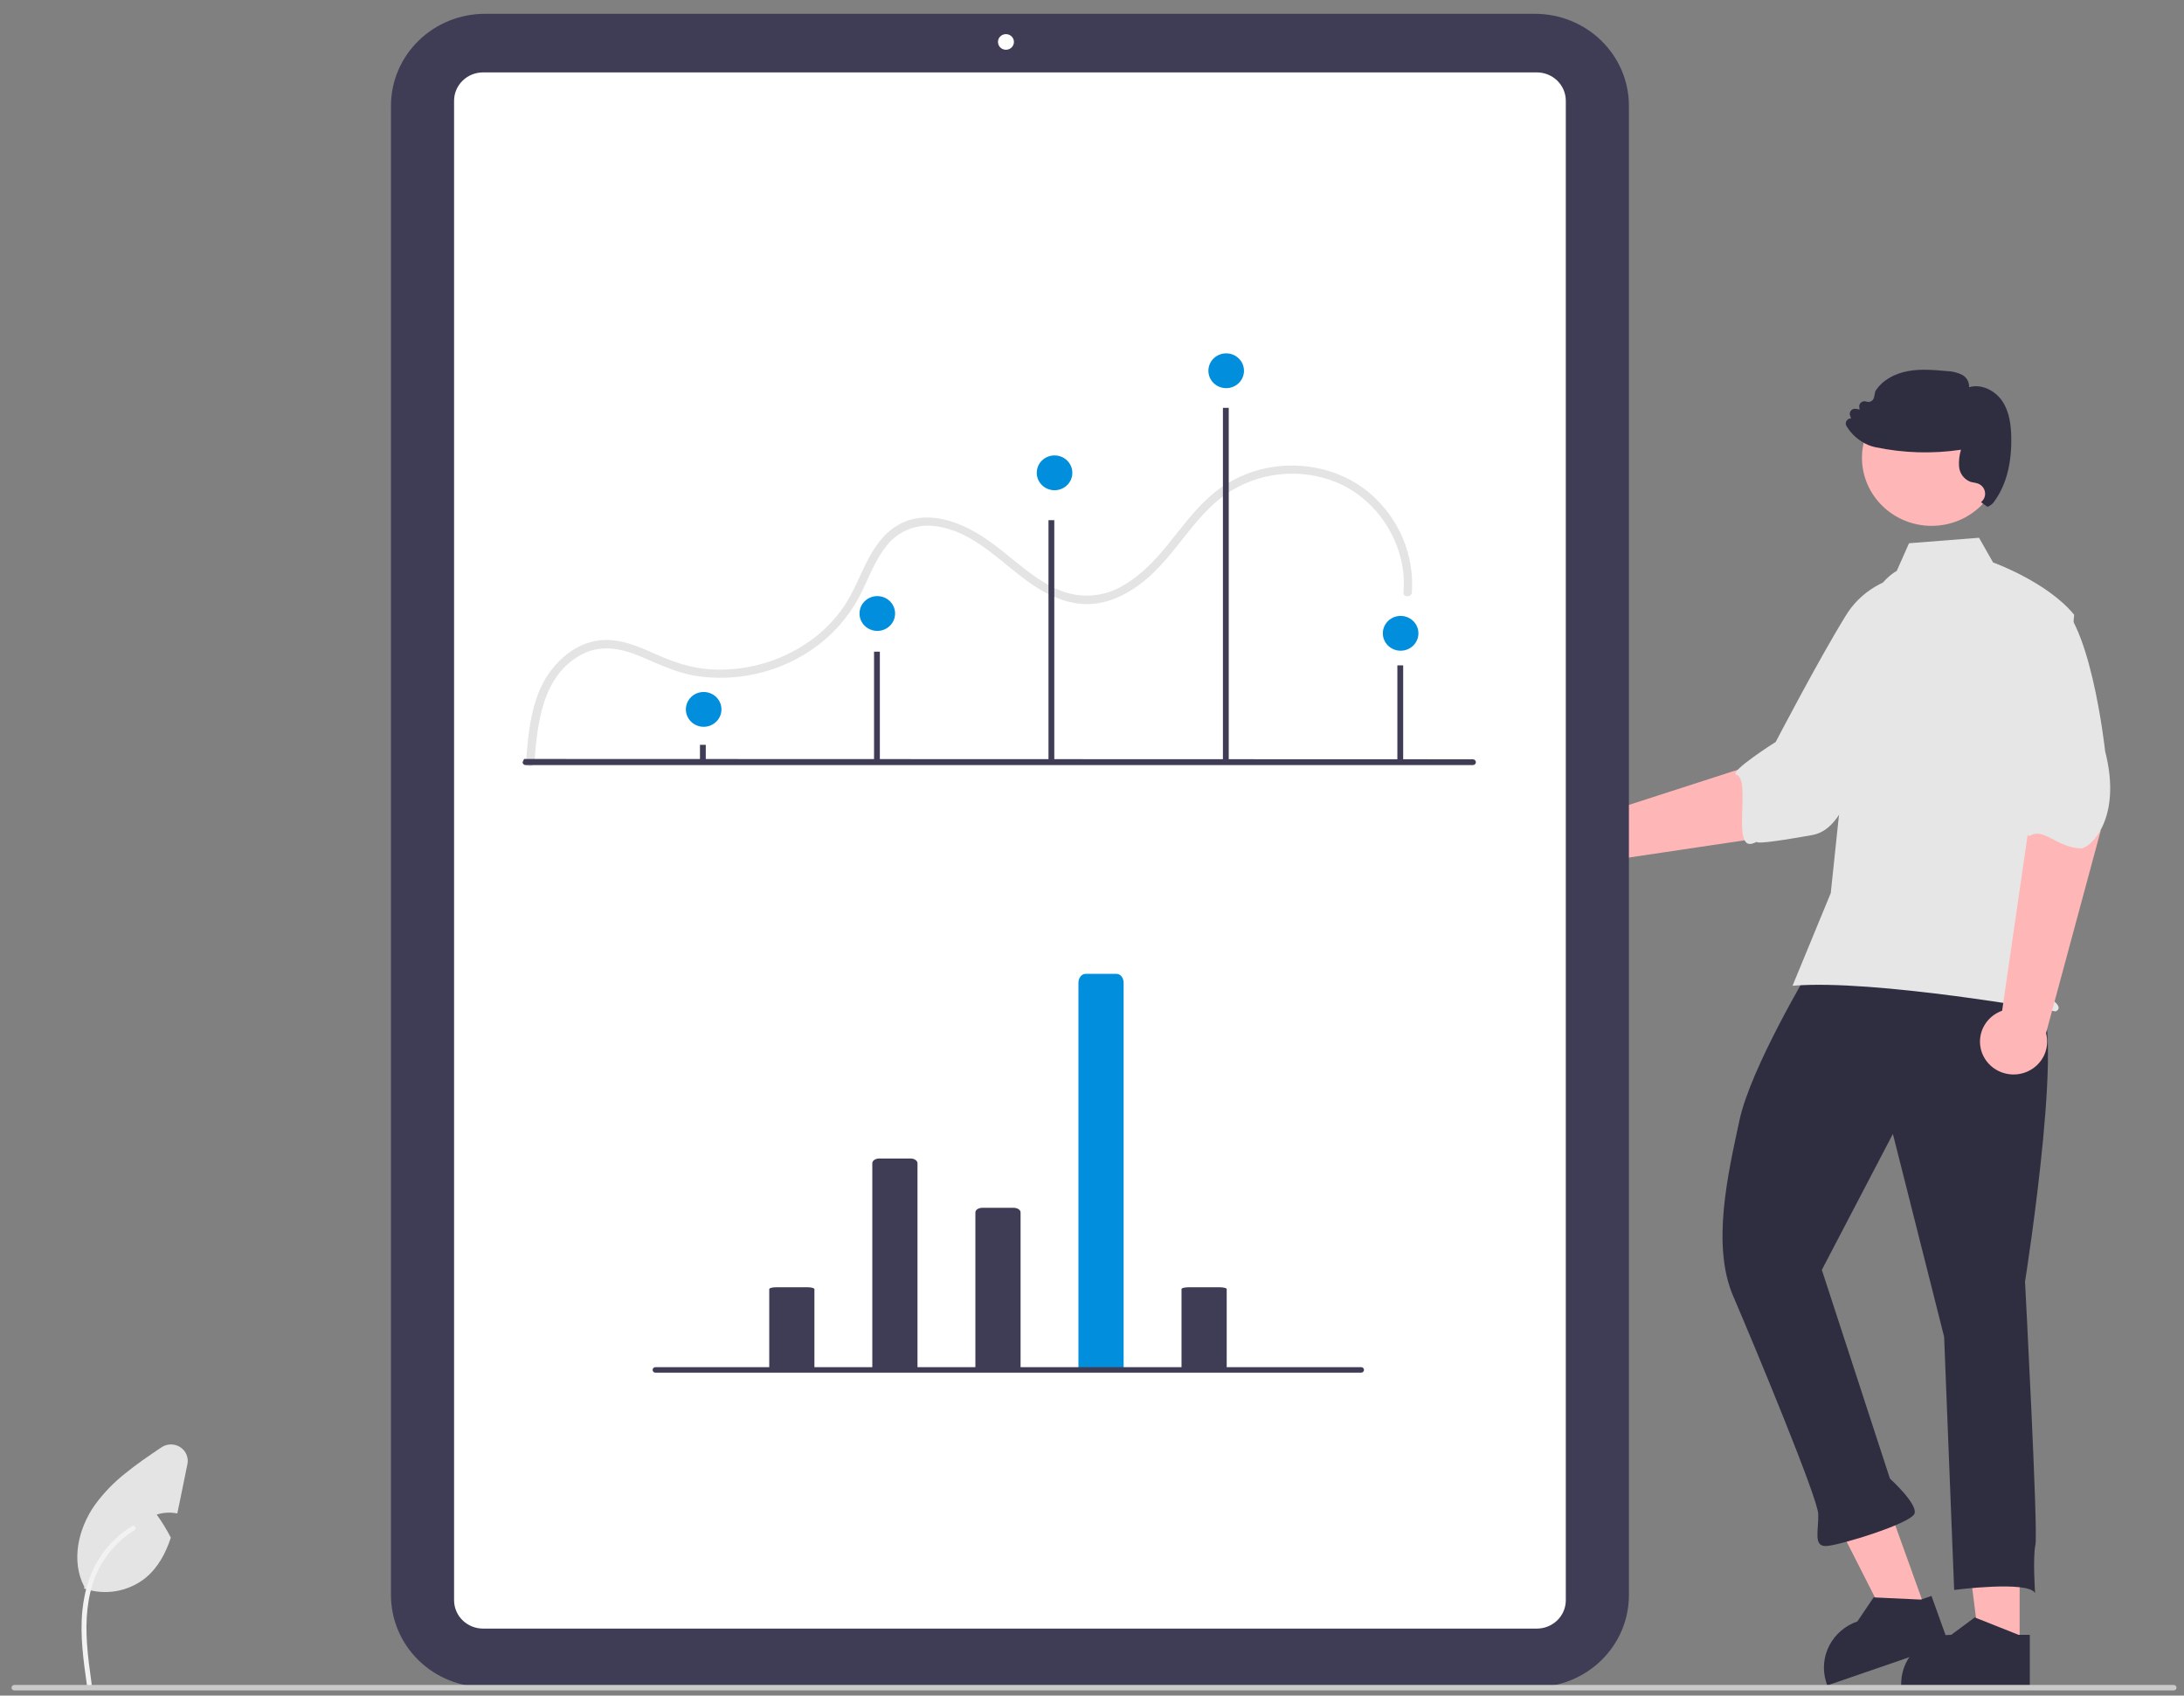 <svg width="143" height="111" viewBox="0 0 143 111" fill="none" xmlns="http://www.w3.org/2000/svg">
<rect x="0" y="0" width="143" height="111" fill="#808080" stroke="none"/>
<g clip-path="url(#clip0_18_775)">
<path d="M117.555 54.514L123.539 48.148L118.642 44.369L116.223 49.6L105.246 53.146C104.876 52.938 104.453 52.84 104.027 52.863C103.601 52.887 103.191 53.031 102.847 53.278C102.503 53.526 102.241 53.865 102.091 54.256C101.941 54.647 101.911 55.072 102.004 55.479C102.097 55.886 102.31 56.258 102.615 56.55C102.921 56.841 103.306 57.039 103.725 57.12C104.143 57.201 104.577 57.161 104.973 57.005C105.369 56.849 105.709 56.583 105.954 56.241L117.555 54.514Z" fill="#FFB6B6"/>
<path d="M128.525 40.131C129.609 42.496 122.992 49.254 122.992 49.254C121.182 50.685 120.895 54.268 118.651 54.667C112.6 55.743 116.364 54.617 114.8 55.205C113.329 55.758 114.684 51.022 113.7 50.721C113.137 50.549 116.267 48.569 116.267 48.569C116.267 48.569 119.088 43.159 120.823 40.353C121.298 39.55 121.973 38.879 122.785 38.4C123.598 37.922 124.52 37.652 125.468 37.616C125.468 37.616 127.44 37.765 128.525 40.131Z" fill="#E6E6E6"/>
<path d="M100.508 110.448H31.747C30.118 110.446 28.555 109.812 27.403 108.685C26.25 107.558 25.602 106.03 25.6 104.436V6.916C25.602 5.322 26.25 3.794 27.403 2.667C28.555 1.54 30.118 0.906 31.747 0.904H100.508C102.137 0.906 103.7 1.54 104.852 2.667C106.005 3.794 106.653 5.322 106.655 6.916V104.436C106.653 106.03 106.005 107.558 104.852 108.685C103.7 109.812 102.137 110.446 100.508 110.448Z" fill="#3F3D56"/>
<path d="M100.629 106.612H31.626C31.124 106.612 30.642 106.416 30.287 106.069C29.932 105.722 29.732 105.25 29.731 104.759V6.593C29.732 6.102 29.932 5.631 30.287 5.283C30.642 4.936 31.124 4.74 31.626 4.74H100.629C101.131 4.74 101.613 4.936 101.968 5.283C102.323 5.631 102.523 6.102 102.523 6.593V104.759C102.523 105.25 102.323 105.722 101.968 106.069C101.613 106.416 101.131 106.612 100.629 106.612Z" fill="white"/>
<path d="M34.993 49.911C35.185 47.353 35.503 44.208 38.091 42.842C39.312 42.197 40.605 42.425 41.833 42.928C43.019 43.413 44.136 43.992 45.414 44.221C47.616 44.592 49.882 44.26 51.877 43.273C53.885 42.296 55.496 40.684 56.448 38.697C56.938 37.687 57.343 36.592 58.065 35.711C58.428 35.248 58.91 34.886 59.461 34.663C60.012 34.44 60.614 34.363 61.205 34.44C63.919 34.767 65.719 37.092 67.882 38.461C68.922 39.119 70.117 39.6 71.377 39.541C72.669 39.48 73.84 38.882 74.83 38.101C76.931 36.444 78.08 33.882 80.285 32.338C81.33 31.624 82.543 31.181 83.811 31.049C85.079 30.917 86.36 31.102 87.536 31.584C89.795 32.538 91.395 34.674 91.818 37.025C91.919 37.604 91.945 38.193 91.896 38.779C91.868 39.124 92.419 39.122 92.446 38.779C92.528 37.56 92.322 36.34 91.842 35.213C91.363 34.085 90.623 33.082 89.682 32.28C87.731 30.634 85.005 30.099 82.527 30.733C81.264 31.06 80.104 31.687 79.15 32.558C78.13 33.478 77.325 34.592 76.465 35.649C75.625 36.679 74.698 37.675 73.519 38.34C72.955 38.677 72.323 38.889 71.666 38.962C71.009 39.035 70.344 38.967 69.717 38.763C68.445 38.343 67.367 37.478 66.349 36.651C65.299 35.797 64.255 34.943 62.993 34.401C61.821 33.896 60.476 33.652 59.255 34.148C58.154 34.596 57.426 35.526 56.886 36.531C56.338 37.551 55.947 38.651 55.308 39.624C54.689 40.555 53.895 41.363 52.969 42.005C51.086 43.32 48.797 43.96 46.488 43.816C45.233 43.729 44.093 43.341 42.957 42.833C41.703 42.273 40.382 41.69 38.972 41.961C37.755 42.195 36.731 43.004 36.02 43.97C35.199 45.085 34.839 46.452 34.651 47.795C34.552 48.497 34.496 49.204 34.443 49.911C34.416 50.256 34.967 50.255 34.993 49.911Z" fill="#E4E4E4"/>
<path d="M132.238 107.856L129.626 107.856L128.383 98.002L132.238 98.002L132.238 107.856Z" fill="#FFB6B6"/>
<path d="M132.168 107.021L129.381 105.914L129.299 105.881L127.76 107.021C126.915 107.021 126.103 107.34 125.493 107.911C124.883 108.483 124.522 109.262 124.485 110.087C124.481 110.133 124.481 110.18 124.481 110.228V110.333H132.904V107.021H132.168Z" fill="#2F2E41"/>
<path d="M126.12 105.479L123.656 106.327L119.14 97.435L122.776 96.183L126.12 105.479Z" fill="#FFB6B6"/>
<path d="M125.771 104.714L122.766 104.574L122.678 104.57L121.613 106.145C120.816 106.419 120.158 106.983 119.777 107.72C119.395 108.457 119.319 109.31 119.565 110.1C119.576 110.144 119.592 110.189 119.608 110.234L119.644 110.333L127.589 107.599L126.466 104.475L125.771 104.714Z" fill="#2F2E41"/>
<path d="M133.161 65.369C135.551 65.278 132.591 83.903 132.591 83.903C132.591 83.903 133.457 100.255 133.273 101.113C133.089 101.972 133.25 104.286 133.25 104.286C132.782 103.453 127.951 104.082 127.951 104.082L127.294 87.509L123.939 74.23L119.287 83.131L123.745 96.793C123.745 96.793 125.551 98.427 125.359 99.073C125.167 99.719 120.438 101.175 119.569 101.208C118.7 101.241 119.092 100.162 119.05 99.099C119.008 98.037 114.918 88.191 113.48 84.841C112.042 81.491 113.16 76.767 113.894 73.334C114.628 69.902 118.491 63.46 118.491 63.46C123.286 58.171 130.771 65.459 133.161 65.369Z" fill="#2F2E41"/>
<path d="M126.473 34.424C128.991 34.424 131.032 32.428 131.032 29.966C131.032 27.504 128.991 25.509 126.473 25.509C123.956 25.509 121.915 27.504 121.915 29.966C121.915 32.428 123.956 34.424 126.473 34.424Z" fill="#FFB6B6"/>
<path d="M124.194 37.37C123.212 37.941 122.625 38.99 122.288 40.058C121.663 42.034 121.287 44.078 121.168 46.143L119.871 58.464L117.368 64.531C122.722 64.076 134.594 66.209 134.594 66.209C134.594 66.209 135.035 66.066 134.594 65.634C134.153 65.203 133.724 65.585 134.165 65.154C134.606 64.722 134.302 65.203 134.155 64.771C134.008 64.34 134.155 64.628 134.302 64.484C134.449 64.34 133.164 63.046 133.164 63.046L134.34 55.489L135.81 40.246C134.046 38.089 130.497 36.818 130.497 36.818L129.58 35.204L124.996 35.562L124.194 37.37Z" fill="#E6E6E6"/>
<path d="M137.537 54.412L136.406 47.891L132.47 48.589L132.815 54.292L131.092 66.165C130.691 66.307 130.341 66.56 130.084 66.893C129.827 67.227 129.675 67.626 129.647 68.042C129.618 68.458 129.713 68.874 129.922 69.238C130.131 69.602 130.443 69.899 130.821 70.093C131.199 70.286 131.627 70.368 132.051 70.328C132.476 70.288 132.88 70.128 133.213 69.867C133.546 69.607 133.795 69.257 133.929 68.861C134.062 68.464 134.075 68.038 133.966 67.635L137.537 54.412Z" fill="#FFB6B6"/>
<path d="M134.285 39.153C136.833 39.871 137.836 49.176 137.836 49.176C138.99 53.667 136.806 55.558 136.252 55.538C134.677 55.482 133.804 54.164 132.934 54.704C132.436 55.014 132.343 51.461 132.343 51.461C132.343 51.461 130.557 48.156 129.486 45.048C129.166 44.175 129.078 43.237 129.228 42.322C129.379 41.407 129.764 40.544 130.348 39.813C130.348 39.813 131.738 38.436 134.285 39.153Z" fill="#E6E6E6"/>
<path d="M131.689 28.604C131.674 27.88 131.59 26.954 131.072 26.215C130.634 25.593 129.751 25.101 128.928 25.347C128.938 25.186 128.901 25.026 128.823 24.884C128.744 24.742 128.627 24.624 128.485 24.544C128.169 24.386 127.821 24.3 127.467 24.293C126.632 24.217 125.767 24.138 124.922 24.294C123.973 24.47 123.197 24.948 122.793 25.606L122.784 25.627L122.702 26.017C122.691 26.069 122.669 26.119 122.636 26.162C122.604 26.205 122.562 26.24 122.515 26.266C122.467 26.292 122.414 26.308 122.359 26.312C122.304 26.316 122.249 26.307 122.198 26.288C122.142 26.267 122.082 26.262 122.023 26.271C121.964 26.28 121.909 26.305 121.862 26.341C121.816 26.378 121.78 26.426 121.758 26.48C121.736 26.535 121.729 26.594 121.738 26.652L121.761 26.807L121.522 26.763C121.463 26.752 121.401 26.756 121.343 26.776C121.286 26.796 121.235 26.83 121.196 26.876C121.156 26.922 121.13 26.977 121.12 27.035C121.11 27.094 121.116 27.154 121.137 27.21L121.203 27.387C121.154 27.388 121.105 27.398 121.06 27.418C121.015 27.437 120.974 27.465 120.941 27.5C120.893 27.551 120.862 27.616 120.854 27.685C120.846 27.754 120.861 27.824 120.896 27.884C121.163 28.33 121.541 28.703 121.996 28.966C122.2 29.087 122.421 29.179 122.651 29.24C122.699 29.253 122.748 29.265 122.799 29.276C124.64 29.663 126.537 29.719 128.398 29.44C128.288 29.799 128.246 30.174 128.273 30.548C128.289 30.76 128.365 30.963 128.491 31.137C128.617 31.31 128.789 31.446 128.988 31.53C129.073 31.558 129.16 31.579 129.249 31.591C129.334 31.605 129.418 31.625 129.499 31.652C129.62 31.695 129.727 31.768 129.809 31.865C129.891 31.961 129.946 32.077 129.967 32.201C129.989 32.325 129.977 32.452 129.932 32.57C129.887 32.687 129.811 32.791 129.712 32.871C129.712 32.871 130.105 33.189 130.154 33.173C130.347 33.09 130.509 32.949 130.616 32.772C131.364 31.719 131.725 30.318 131.689 28.604Z" fill="#2F2E41"/>
<path d="M12.272 95.84L11.737 98.467C11.696 98.668 11.654 98.872 11.608 99.075C11.161 98.984 10.697 99.01 10.262 99.148C10.607 99.63 10.916 100.135 11.186 100.66C10.849 101.677 10.354 102.617 9.525 103.297C8.971 103.74 8.31 104.037 7.605 104.159C6.9 104.28 6.175 104.221 5.5 103.989L5.524 103.885C4.632 102.194 5.116 100.061 6.224 98.499C6.789 97.729 7.458 97.037 8.214 96.442C8.962 95.832 9.771 95.285 10.572 94.746C10.752 94.625 10.965 94.559 11.183 94.557C11.402 94.555 11.616 94.616 11.798 94.733C11.981 94.851 12.123 95.019 12.208 95.216C12.292 95.413 12.315 95.63 12.272 95.84Z" fill="#E4E4E4"/>
<path d="M5.69 110.311C5.465 108.705 5.233 107.079 5.391 105.456C5.532 104.015 5.981 102.607 6.897 101.453C7.383 100.841 7.974 100.318 8.644 99.905C8.819 99.797 8.979 100.068 8.805 100.175C7.646 100.891 6.75 101.949 6.245 103.196C5.687 104.583 5.598 106.095 5.695 107.568C5.753 108.458 5.876 109.343 6 110.227C6.01 110.267 6.004 110.309 5.983 110.345C5.962 110.381 5.928 110.408 5.888 110.42C5.847 110.431 5.803 110.425 5.767 110.405C5.73 110.384 5.703 110.35 5.691 110.31L5.69 110.311Z" fill="#F2F2F2"/>
<path d="M65.866 3.257C66.155 3.257 66.389 3.028 66.389 2.745C66.389 2.463 66.155 2.234 65.866 2.234C65.577 2.234 65.343 2.463 65.343 2.745C65.343 3.028 65.577 3.257 65.866 3.257Z" fill="white"/>
<path d="M96.44 50.086H34.413C34.361 50.086 34.312 50.066 34.275 50.03C34.239 49.995 34.218 49.946 34.218 49.896L34.313 49.685L96.44 49.706C96.491 49.706 96.541 49.726 96.577 49.761C96.614 49.797 96.634 49.845 96.635 49.895C96.635 49.946 96.615 49.994 96.578 50.03C96.542 50.066 96.493 50.086 96.441 50.086L96.44 50.086Z" fill="#3F3D56"/>
<path d="M46.211 48.758H45.831V49.819H46.211V48.758Z" fill="#3F3D56"/>
<path d="M57.609 42.66H57.229V49.819H57.609V42.66Z" fill="#3F3D56"/>
<path d="M69.031 34.052H68.651V49.819H69.031V34.052Z" fill="#3F3D56"/>
<path d="M80.453 26.699H80.072V49.819H80.453V26.699Z" fill="#3F3D56"/>
<path d="M91.875 43.557H91.494V49.819H91.875V43.557Z" fill="#3F3D56"/>
<path d="M80.286 25.41C80.929 25.41 81.451 24.9 81.451 24.271C81.451 23.642 80.929 23.132 80.286 23.132C79.643 23.132 79.121 23.642 79.121 24.271C79.121 24.9 79.643 25.41 80.286 25.41Z" fill="#008EDD"/>
<path d="M69.048 32.092C69.691 32.092 70.213 31.582 70.213 30.953C70.213 30.324 69.691 29.814 69.048 29.814C68.404 29.814 67.883 30.324 67.883 30.953C67.883 31.582 68.404 32.092 69.048 32.092Z" fill="#008EDD"/>
<path d="M91.708 42.598C92.351 42.598 92.873 42.088 92.873 41.459C92.873 40.83 92.351 40.32 91.708 40.32C91.065 40.32 90.543 40.83 90.543 41.459C90.543 42.088 91.065 42.598 91.708 42.598Z" fill="#008EDD"/>
<path d="M57.115 89.59V76.15C57.115 75.978 57.32 75.838 57.573 75.838H59.616C59.869 75.838 60.074 75.978 60.074 76.15V89.625L57.115 89.59Z" fill="#3F3D56"/>
<path d="M63.864 89.635V79.366C63.864 79.201 64.069 79.066 64.322 79.066H66.365C66.618 79.066 66.823 79.201 66.823 79.366V89.613L63.864 89.635Z" fill="#3F3D56"/>
<path d="M77.361 89.611V84.388C77.343 84.326 77.547 84.272 77.819 84.267H79.862C80.133 84.272 80.338 84.326 80.32 84.388V89.625L77.361 89.611Z" fill="#3F3D56"/>
<path d="M50.367 89.611V84.388C50.367 84.321 50.572 84.267 50.824 84.267H52.868C53.12 84.267 53.325 84.322 53.325 84.388V89.625L50.367 89.611Z" fill="#3F3D56"/>
<path d="M70.612 89.559V64.339C70.612 64.016 70.817 63.753 71.07 63.753H73.113C73.366 63.753 73.571 64.016 73.571 64.339V89.625L70.612 89.559Z" fill="#008EDD"/>
<path d="M89.126 89.857H42.914C42.865 89.857 42.818 89.838 42.784 89.804C42.749 89.771 42.73 89.725 42.73 89.678C42.73 89.63 42.749 89.585 42.784 89.551C42.818 89.517 42.865 89.498 42.914 89.498H89.126C89.174 89.498 89.221 89.517 89.255 89.551C89.29 89.585 89.309 89.63 89.309 89.678C89.309 89.725 89.29 89.771 89.255 89.804C89.221 89.838 89.174 89.857 89.126 89.857Z" fill="#3F3D56"/>
<path d="M142.326 110.66H0.939C0.891 110.66 0.844 110.641 0.81 110.608C0.775 110.574 0.756 110.529 0.756 110.481C0.756 110.433 0.775 110.388 0.81 110.354C0.844 110.321 0.891 110.302 0.939 110.302H142.326C142.375 110.302 142.422 110.321 142.456 110.354C142.49 110.388 142.51 110.433 142.51 110.481C142.51 110.529 142.49 110.574 142.456 110.608C142.422 110.641 142.375 110.66 142.326 110.66Z" fill="#CACACA"/>
<path d="M46.073 47.578C46.716 47.578 47.238 47.068 47.238 46.439C47.238 45.81 46.716 45.3 46.073 45.3C45.43 45.3 44.908 45.81 44.908 46.439C44.908 47.068 45.43 47.578 46.073 47.578Z" fill="#008EDD"/>
<path d="M57.443 41.301C58.086 41.301 58.607 40.791 58.607 40.163C58.607 39.533 58.086 39.023 57.443 39.023C56.799 39.023 56.278 39.533 56.278 40.163C56.278 40.791 56.799 41.301 57.443 41.301Z" fill="#008EDD"/>
</g>
<defs>
<clipPath id="clip0_18_775">
<rect width="141.754" height="109.756" fill="white" transform="translate(0.756 0.904)"/>
</clipPath>
</defs>
</svg>
